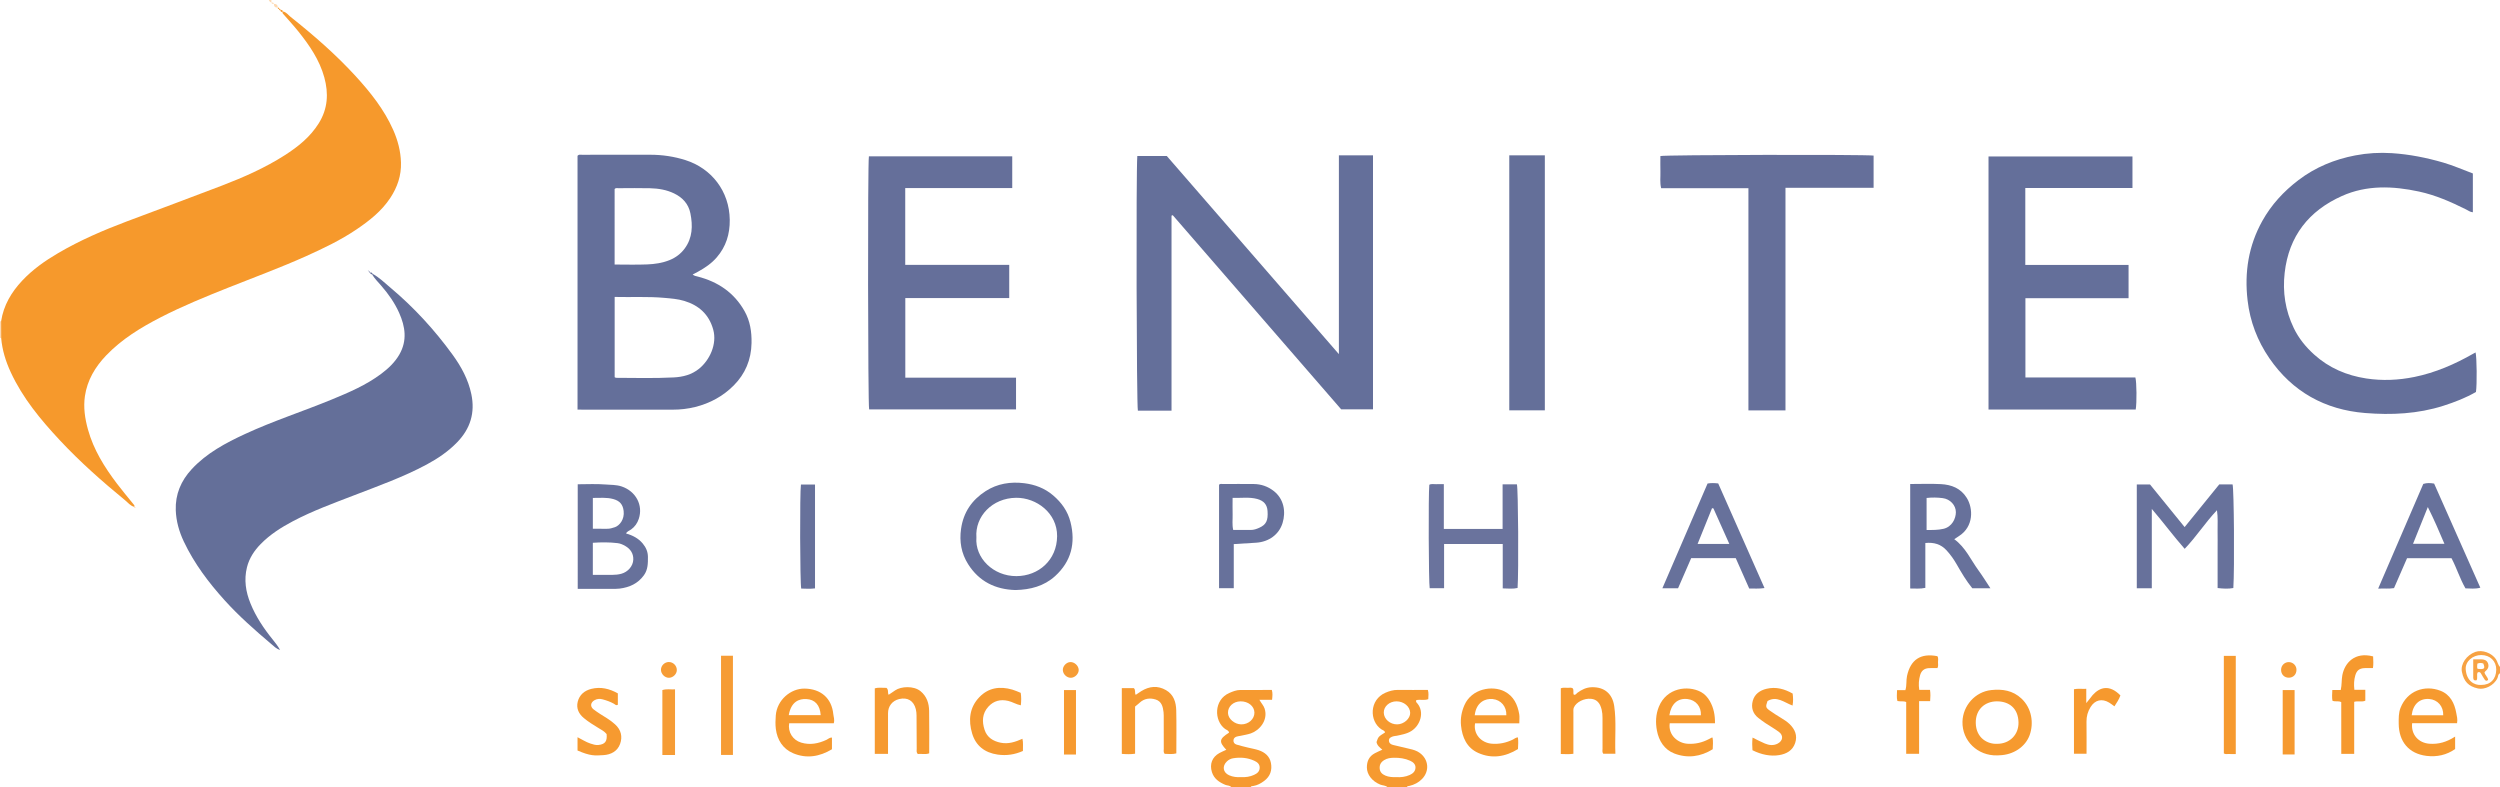 <?xml version="1.0" encoding="iso-8859-1"?>
<!-- Generator: Adobe Illustrator 27.0.0, SVG Export Plug-In . SVG Version: 6.00 Build 0)  -->
<svg version="1.1" id="Layer_1" xmlns="http://www.w3.org/2000/svg" xmlns:xlink="http://www.w3.org/1999/xlink" x="0px" y="0px"
	 viewBox="0 0 1953 615" style="enable-background:new 0 0 1953 615;" xml:space="preserve">
<g>
	<path style="fill:#F69A30;" d="M1084,615c-1.646-1.546-3.933-1.311-5.853-2.107c-6.43-2.667-10.329-7.953-10.341-13.36
		c-0.011-5.012,1.798-8.71,6.177-11.082c1.87-1.013,3.844-1.831,5.889-2.793c-2.028-1.763-4.074-3.28-4.532-5.971
		c1.4-4.167,1.4-4.167,6.644-7.485c-0.292-1.552-1.845-1.774-2.844-2.446c-9.574-6.438-9.444-23.115,3.137-28.579
		c3.031-1.316,6.217-2.258,9.644-2.22c7.798,0.087,15.597,0.027,23.531,0.027c0.777,2.477,0.365,4.765,0.314,7.186
		c-3.076,1.21-6.311,0.048-9.318,0.768c-0.719,1.237,0.281,1.955,0.822,2.601c5.62,6.721,2.427,17.069-4.798,21.58
		c-3.51,2.192-7.423,2.788-11.301,3.646c-0.972,0.215-2.03,0.151-2.946,0.492c-1.548,0.575-3.27,1.199-3.191,3.316
		c0.074,1.966,1.471,2.939,3.166,3.367c4.339,1.097,8.696,2.131,13.067,3.093c2.782,0.613,5.442,1.399,7.802,3.1
		c7.012,5.053,7.863,14.2,1.836,20.391c-2.745,2.819-6.108,4.531-9.906,5.429c-0.765,0.181-1.706-0.021-1.997,1.046
		C1094,615,1089,615,1084,615z M1090.897,607.102c3.392,0.194,6.991-0.151,10.421-1.706c2.448-1.11,4.303-2.833,4.456-5.53
		c0.16-2.823-1.813-4.518-4.23-5.6c-4.016-1.797-8.244-2.384-12.634-2.306c-2.715,0.048-5.215,0.353-7.608,1.846
		c-2.545,1.588-3.72,3.624-3.487,6.611c0.226,2.902,2.055,4.434,4.45,5.472C1084.914,607.039,1087.748,607.177,1090.897,607.102z
		 M1090.963,547.891c-5.565-0.006-10.081,4.021-9.955,8.879c0.13,5.028,4.94,9.188,10.528,9.107
		c5.232-0.076,10.192-4.514,10.09-9.027C1101.514,551.954,1096.685,547.897,1090.963,547.891z"/>
	<path style="fill:#F69A30;" d="M962,615c-1.243-1.562-3.249-1.219-4.853-1.904c-4.753-2.031-8.764-4.712-10.403-9.953
		c-1.94-6.203,0.202-11.769,5.822-14.85c1.734-0.951,3.58-1.696,5.418-2.555c-5.95-6.344-5.605-8.434,2.127-13.384
		c-0.216-1.798-1.973-2.087-3.076-2.897c-8.802-6.47-8.83-22.806,3.293-28.105c2.747-1.201,5.544-2.324,8.596-2.34
		c8.144-0.043,16.288-0.014,24.633-0.014c0.739,2.459,0.496,4.85,0.174,7.706c-3.245,0-6.327,0-9.873,0
		c1.483,2.713,3.314,4.477,4.081,6.901c2.923,9.231-4.259,17.095-10.761,19.324c-2.647,0.907-5.469,1.308-8.215,1.92
		c-0.969,0.216-1.992,0.259-2.916,0.589c-1.294,0.461-2.329,1.264-2.465,2.819c-0.157,1.803,0.888,2.94,2.36,3.403
		c3.001,0.944,6.084,1.634,9.141,2.395c2.733,0.68,5.544,1.117,8.203,2.011c4.849,1.629,8.565,4.732,9.564,9.926
		c1.08,5.619-0.497,10.52-5.314,14.095c-2.572,1.909-5.289,3.431-8.496,3.928c-0.786,0.122-1.701-0.05-2.04,0.986
		C972,615,967,615,962,615z M969.408,607.091c3.585,0.193,6.987-0.242,10.247-1.756c2.409-1.119,4.282-2.52,4.4-5.442
		c0.122-3.017-1.885-4.525-4.198-5.594c-5.28-2.441-10.882-2.865-16.555-1.942c-1.762,0.287-3.424,1.105-4.823,2.428
		c-3.877,3.666-3.155,8.69,1.719,10.856C963.133,606.945,966.27,607.286,969.408,607.091z M969.116,547.889
		c-5.654,0.06-9.952,4.033-9.82,9.077c0.12,4.56,5.078,8.83,10.347,8.911c5.687,0.087,10.434-4.182,10.311-9.271
		C979.833,551.628,975.105,547.825,969.116,547.889z"/>
	<path style="fill:#F7A243;" d="M1953,526c-1.674,0.668-1.38,2.465-1.963,3.698c-2.865,6.054-10.177,9.254-15.177,8.161
		c-7.51-1.641-11.061-5.433-12.612-12.959c-1.281-6.214,3.714-13.217,10.507-15.632c5.401-1.92,12.888,0.832,16.138,5.803
		c1.235,1.888,1.452,4.281,3.106,5.929C1953,522.667,1953,524.333,1953,526z M1938.343,535.07
		c7.124,0.039,11.636-4.536,11.726-11.886c0.082-6.662-4.757-11.428-11.644-11.469c-6.775-0.041-12.58,5.011-12.216,11.044
		C1926.748,531.686,1932.649,535.508,1938.343,535.07z"/>
	<path style="fill:#FDD9B2;" d="M0,251c0.294-0.007,0.588-0.026,0.88-0.056c0.013,4.365,0.027,8.731,0.04,13.096l-0.458-0.059L0,264
		C0,259.667,0,255.333,0,251z"/>
	<path style="fill:#FDD9B2;" d="M212.015,2.019C210.994,1.694,210.378,0.966,210,0c0.667,0,1.333,0,2,0
		C212.005,0.673,212.01,1.346,212.015,2.019z"/>
	<path style="fill:#F6992C;" d="M0.92,264.04c-0.013-4.365-0.027-8.731-0.04-13.096c1.898-12.458,8.042-22.739,16.51-31.753
		c8.152-8.677,17.794-15.46,28.018-21.454c17.088-10.018,35.204-17.82,53.695-24.795c24.811-9.359,49.707-18.495,74.454-28.018
		c16.892-6.5,33.451-13.789,48.775-23.582c10.452-6.679,19.984-14.296,26.68-25.02c7.078-11.336,7.789-23.342,4.323-35.913
		c-3.75-13.6-11.538-24.928-20.182-35.742c-3.631-4.542-7.611-8.805-11.421-13.205c-0.614-0.709-1.591-1.343-0.759-2.505
		c2.678,0.423,4.116,2.694,6.012,4.203c17.994,14.317,35.348,29.366,50.885,46.365c11.583,12.673,22.238,26.055,29.284,41.926
		c3.604,8.118,5.825,16.527,6.093,25.483c0.306,10.203-2.805,19.277-8.328,27.658c-6.824,10.355-16.357,17.838-26.466,24.665
		c-12.294,8.303-25.621,14.679-39.106,20.753c-20.125,9.064-40.849,16.644-61.334,24.816c-17.724,7.07-35.397,14.279-52.386,23.001
		c-15.582,8-30.476,17.07-42.718,29.866c-8.576,8.964-14.74,19.331-16.566,31.725c-1.296,8.799,0.004,17.546,2.379,26.12
		c4.381,15.82,12.899,29.424,22.685,42.328c4.017,5.298,8.316,10.382,12.485,15.565c0.607,0.755,1.495,1.395,1.099,2.579
		l0.016-0.017c-3.077-0.742-4.954-3.266-7.207-5.116C79.9,376.181,62.54,360.865,46.73,343.914
		c-15.008-16.091-29.029-32.958-38.358-53.176C4.45,282.239,1.7,273.415,0.92,264.04z"/>
	<path style="fill:#646F99;" d="M291.089,213.896c5.272,2.92,9.54,7.154,14.093,10.98c18.308,15.384,34.355,32.907,48.395,52.245
		c6.77,9.323,12.219,19.311,14.629,30.783c3.05,14.517-0.748,26.898-10.962,37.486c-7.005,7.262-15.238,12.838-24.071,17.572
		c-18.037,9.667-37.279,16.523-56.301,23.865c-16.247,6.271-32.635,12.201-48.066,20.357c-9.131,4.826-17.847,10.36-25.135,17.798
		c-5.059,5.163-8.987,11.099-10.75,18.222c-2.405,9.716-0.954,19.086,2.764,28.228c4.235,10.415,10.413,19.621,17.46,28.3
		c2.038,2.51,3.996,5.084,5.648,7.987c-2.975-0.823-5-3.006-7.142-4.821c-12.581-10.66-24.962-21.566-36.042-33.81
		c-12.645-13.974-23.94-28.934-32.043-46.089c-3.654-7.736-5.962-15.913-6.258-24.412c-0.429-12.343,4.056-23.007,12.466-32.072
		c11.681-12.592,26.447-20.432,41.758-27.515c22.148-10.245,45.393-17.71,67.913-27.003c13.358-5.512,26.663-11.204,38.336-19.947
		c5.614-4.205,10.705-8.983,14.244-15.171c6.214-10.866,4.593-21.718-0.216-32.485c-3.483-7.799-8.349-14.721-13.947-21.149
		c-2.493-2.862-5.197-5.558-7.165-8.846C290.818,214.223,290.948,214.055,291.089,213.896z"/>
	<path style="fill:#646F9A;" d="M915.196,320.795c-9.363,0-17.837,0-26.285,0c-1.032-3.716-1.471-186.898-0.438-198.911
		c3.662,0,7.42,0,11.178,0c3.826,0,7.652,0,11.867,0c44.482,51.213,89.057,102.534,134.424,154.767c0-52.479,0-103.788,0-155.322
		c9.092,0,17.691,0,26.647,0c0,66.057,0,132.092,0,198.457c-8.039,0-16.125,0-24.844,0c-43.623-50.281-87.616-100.99-131.61-151.699
		c-0.313,0.124-0.626,0.249-0.939,0.373C915.196,219.097,915.196,269.733,915.196,320.795z"/>
	<path style="fill:#646F9A;" d="M451.168,320.003c0-66.637,0-132.549,0-198.325c1.067-1.193,2.31-0.77,3.408-0.772
		c17.82-0.029,35.639-0.021,53.459-0.018c9.358,0.002,18.512,1.355,27.435,4.188c20.277,6.439,34.354,24.176,34.611,46.661
		c0.127,11.136-2.892,20.925-10.192,29.361c-4.086,4.722-9.154,8.152-14.572,11.125c-1.303,0.715-2.631,1.387-4.201,2.212
		c1.235,1.12,2.595,1.265,3.947,1.613c15.825,4.066,28.429,12.53,36.582,27.005c4.371,7.76,5.628,16.168,5.46,24.954
		c-0.247,12.923-4.879,24.028-13.92,33.111c-8.365,8.404-18.549,13.932-30.056,16.803c-5.796,1.446-11.728,2.124-17.747,2.108
		c-22.982-0.063-45.965-0.025-68.947-0.025C454.802,320.003,453.168,320.003,451.168,320.003z M480.171,231.971
		c0,21.373,0,42.106,0,62.723c0.566,0.237,0.855,0.462,1.146,0.464c14.981,0.085,29.972,0.449,44.939-0.307
		c7.176-0.362,14.046-2.077,19.888-6.816c8.199-6.651,14.188-19.171,11.009-30.583c-3.297-11.836-11.175-18.908-22.578-22.371
		c-5.081-1.543-10.387-1.923-15.692-2.397C506.105,231.544,493.335,232.289,480.171,231.971z M480.139,206.651
		c8.67,0,17.111,0.272,25.525-0.093c5.921-0.257,11.825-1.096,17.457-3.39c4.774-1.944,8.669-4.875,11.7-8.947
		c6.245-8.389,6.451-17.889,4.51-27.577c-1.467-7.318-6.06-12.332-12.753-15.556c-5.953-2.867-12.31-3.877-18.786-4.039
		c-8.146-0.203-16.301-0.064-24.452-0.032c-1.111,0.004-2.356-0.389-3.201,0.612C480.139,167.275,480.139,186.845,480.139,206.651z"
		/>
	<path style="fill:#646F9A;" d="M1934.219,306.215c-7.927,4.574-16.549,7.924-25.391,10.755
		c-19.979,6.396-40.616,7.344-61.204,5.677c-31.356-2.539-56.803-16.594-74.779-42.77c-9.317-13.567-15.095-28.626-17.025-45.191
		c-2.558-21.957,0.714-42.711,11.495-62.075c7.054-12.67,16.689-23.118,28.24-31.907c13.232-10.068,28.205-16.206,44.328-19.295
		c9.399-1.801,18.977-2.398,28.725-1.757c13.693,0.9,26.922,3.531,40.017,7.334c7.818,2.271,15.245,5.565,23.174,8.519
		c0,9.984,0,20.057,0,30.324c-2.143-0.149-3.728-1.431-5.445-2.285c-11.761-5.849-23.74-11.128-36.654-13.906
		c-20.362-4.38-40.766-5.196-60.143,3.467c-25.838,11.551-41.5,31.273-44.768,60.015c-1.713,15.071,0.507,29.42,7.078,43.1
		c3.873,8.064,9.381,14.829,16.002,20.8c11.601,10.462,25.379,16.294,40.589,18.632c12.555,1.93,25.184,1.382,37.661-1.167
		c16.42-3.354,31.578-9.942,46.06-18.219c0.563-0.322,1.141-0.615,1.738-0.936C1934.893,278.894,1935.109,300.351,1934.219,306.215z
		"/>
	<path style="fill:#656F9A;" d="M707.226,295.012c28.961,0,57.577,0,86.499,0c0,8.336,0,16.403,0,24.789
		c-38.252,0-76.494,0-114.758,0c-0.952-3.337-1.186-191.917-0.184-197.691c37.208,0,74.456,0,111.977,0c0,8.222,0,16.292,0,24.814
		c-27.834,0-55.574,0-83.594,0c0,20.169,0,39.892,0,60.013c27.038,0,53.965,0,81.245,0c0,8.771,0,17.153,0,25.934
		c-26.995,0-53.918,0-81.184,0C707.226,253.643,707.226,274.024,707.226,295.012z"/>
	<path style="fill:#646F9A;" d="M1582.165,146.877c0,20.39,0,40.001,0,60.085c26.878,0,53.601,0,80.668,0c0,8.832,0,17.197,0,25.995
		c-26.846,0-53.587,0-80.577,0c0,20.816,0,41.203,0,61.895c28.786,0,57.386,0,85.904,0c1.027,3.827,1.166,19.693,0.262,25.065
		c-38.212,0-76.458,0-114.995,0c0-65.905,0-131.625,0-197.689c37.408,0,74.778,0,112.449,0c0,8.101,0,16.16,0,24.649
		C1638.075,146.877,1610.333,146.877,1582.165,146.877z"/>
	<path style="fill:#656F9A;" d="M1365.868,320.624c0-57.959,0-115.556,0-173.625c-22.88,0-45.444,0-68.182,0
		c-1.107-4.483-0.444-8.619-0.564-12.698c-0.122-4.15-0.027-8.306-0.027-12.398c3.7-0.988,158.996-1.301,166.563-0.359
		c0,8.198,0,16.433,0,25.172c-22.865,0-45.597,0-68.839,0c0,58.21,0,115.921,0,173.908
		C1385.065,320.624,1375.82,320.624,1365.868,320.624z"/>
	<path style="fill:#646F99;" d="M1179.044,121.37c9.299,0,18.38,0,27.783,0c0,66.345,0,132.59,0,199.182c-9.133,0-18.342,0-27.783,0
		C1179.044,254.124,1179.044,187.881,1179.044,121.37z"/>
	<path style="fill:#67719B;" d="M1680.991,459.544c-4.299,0-7.877,0-11.729,0c0-27.064,0-53.937,0-81.064c3.433,0,6.702,0,10.34,0
		c8.806,10.844,17.777,21.889,27.027,33.28c9.235-11.384,18.109-22.324,27.061-33.36c3.476,0,6.94,0,10.4,0
		c1.113,3.715,1.581,65.74,0.592,80.963c-3.826,0.726-7.694,0.549-12.283,0.014c0-5.066,0-10.009,0-14.951c0-4.995,0-9.99,0-14.985
		s0.066-9.991-0.019-14.985c-0.083-4.879,0.389-9.798-0.475-15.892c-9.389,9.949-16.074,20.643-25.229,30.184
		c-8.947-10.168-16.664-20.654-25.686-31.196C1680.991,418.582,1680.991,438.768,1680.991,459.544z"/>
	<path style="fill:#67719B;" d="M793.267,460.934c-15.591-0.426-28.396-6.624-36.983-20.23c-5.31-8.414-6.932-17.62-5.497-27.629
		c1.857-12.944,8.522-22.542,19.195-29.418c9.128-5.881,19.456-7.496,30.102-6.181c8.328,1.029,15.999,3.877,22.586,9.48
		c6.666,5.67,11.477,12.433,13.607,20.906c4.102,16.315,0.634,30.657-12.003,42.159
		C815.626,457.891,804.986,460.675,793.267,460.934z M762.768,419.815c-1.261,16.084,13.161,30.31,31.231,30.253
		c17.31-0.054,31.684-12.514,31.816-31.229c0.127-18.057-16.146-30.093-31.967-29.966
		C775.098,389.024,761.558,403.519,762.768,419.815z"/>
	<path style="fill:#67719B;" d="M451.317,378.312c7.301,0,14.457-0.427,21.529,0.16c4.243,0.352,8.594,0.133,12.809,1.557
		c11.05,3.734,16.914,14.577,13.359,25.289c-1.125,3.389-3.049,6.183-6.014,8.314c-1.315,0.945-3.066,1.394-3.937,3.093
		c5.058,1.477,9.601,3.731,13.027,7.858c2.524,3.041,4.038,6.378,4.067,10.433c0.036,5.033,0.022,9.955-3.104,14.321
		c-4.684,6.541-11.299,9.499-18.993,10.48c-1.972,0.252-3.991,0.18-5.989,0.184c-8.81,0.017-17.62,0.007-26.754,0.007
		C451.317,432.737,451.317,405.709,451.317,378.312z M463.12,449.098c2.89,0,5.212,0.064,7.53-0.013
		c4.956-0.166,9.947,0.5,14.85-0.893c4.924-1.399,9.045-5.813,9.227-11.066c0.16-4.606-2.129-8.2-6.213-10.577
		c-1.896-1.103-3.933-1.992-6.021-2.246c-6.383-0.776-12.799-0.738-19.372-0.28C463.12,432.448,463.12,440.513,463.12,449.098z
		 M463.132,413.059c4.029,0,7.512-0.062,10.991,0.022c2.215,0.054,4.271-0.55,6.295-1.257c3.587-1.254,7.562-6.092,6.77-12.639
		c-0.611-5.049-2.941-7.921-8.138-9.338c-5.206-1.42-10.445-0.84-15.919-0.869C463.132,397.123,463.132,404.845,463.132,413.059z"/>
	<path style="fill:#6A739D;" d="M1173.832,378.37c4.279,0,7.738,0,11.182,0c1.016,3.727,1.433,68.408,0.516,80.96
		c-3.654,0.85-7.364,0.41-11.592,0.323c0-11.74,0-23.138,0-34.694c-15.447,0-30.376,0-45.817,0c0,11.49,0,22.893,0,34.555
		c-4.088,0-7.671,0-11.246,0c-0.814-3.66-1.08-73.455-0.303-80.815c1.644-0.944,3.507-0.363,5.277-0.462
		c1.806-0.101,3.621-0.022,6.077-0.022c0,11.774,0,23.313,0,35.005c15.584,0,30.522,0,45.907,0
		C1173.832,401.705,1173.832,390.276,1173.832,378.37z"/>
	<path style="fill:#67719B;" d="M1492.248,378.103c8.334,0,16.172-0.33,23.97,0.09c8.249,0.445,15.524,3.185,20.225,10.772
		c5.078,8.195,5.535,22.446-6.172,29.865c-1.099,0.697-2.172,1.435-3.605,2.384c8.863,6.446,12.923,16.165,18.944,24.393
		c3.208,4.384,6.046,9.039,9.289,13.931c-4.853,0-9.286,0-14.137,0c-4.616-5.591-8.458-12.156-12.253-18.754
		c-2.244-3.901-4.818-7.543-7.879-10.874c-4.414-4.805-9.836-6.378-16.556-5.724c0,11.723,0,23.311,0,35.053
		c-4.115,0.933-7.844,0.429-11.827,0.492C1492.248,432.427,1492.248,405.523,1492.248,378.103z M1505.052,414.018
		c4.722,0.032,8.967,0.076,13.229-0.919c6.63-1.549,9.634-7.989,9.649-12.954c0.017-5.457-4.457-10.263-10.277-11.013
		c-4.073-0.524-8.221-0.619-12.6-0.124C1505.052,397.32,1505.052,405.388,1505.052,414.018z"/>
	<path style="fill:#67719B;" d="M1342.265,377.66c12.076,27.292,24.044,54.341,36.163,81.729c-4.351,0.668-7.968,0.288-11.941,0.371
		c-3.497-7.89-6.972-15.729-10.522-23.739c-11.512,0-22.939,0-34.818,0c-3.368,7.73-6.794,15.594-10.257,23.542
		c-3.948,0-7.715,0-12.249,0c11.911-27.61,23.625-54.764,35.31-81.849C1336.81,377.251,1339.256,377.322,1342.265,377.66z
		 M1338.526,397.164c-0.362-0.056-0.724-0.112-1.086-0.167c-3.72,9.215-7.44,18.429-11.278,27.934c8.447,0,16.381,0,24.796,0
		C1346.72,415.466,1342.623,406.315,1338.526,397.164z"/>
	<path style="fill:#67719B;" d="M1893.069,378.04c2.983-0.929,5.431-0.744,8.468-0.271c11.915,26.859,23.911,53.899,36.089,81.351
		c-4.233,1.13-7.801,0.557-11.6,0.507c-4.324-7.456-6.809-15.769-10.918-23.57c-11.445,0-22.874,0-34.713,0
		c-3.343,7.671-6.766,15.529-10.188,23.381c-4.081,0.669-7.856,0.15-12.398,0.407
		C1869.786,432.058,1881.493,404.898,1893.069,378.04z M1896.615,396.104c-4.073,10.112-7.778,19.312-11.569,28.726
		c8.425,0,16.189,0,24.54,0C1905.486,415.161,1901.543,405.953,1896.615,396.104z"/>
	<path style="fill:#67719B;" d="M963.82,425.049c0,11.704,0,22.969,0,34.474c-3.974,0-7.564,0-11.494,0c0-26.964,0-53.865,0-80.856
		c0.856-0.959,2.098-0.545,3.206-0.55c7.998-0.035,15.997-0.085,23.995,0.005c5.64,0.063,10.766,1.839,15.275,5.261
		c8.321,6.316,9.802,16.503,7.138,25.183c-2.749,8.954-10.61,14.718-20.589,15.396C975.744,424.342,970.133,424.66,963.82,425.049z
		 M962.902,388.916c0,4.759-0.089,8.747,0.025,12.729c0.117,4.078-0.513,8.206,0.453,12.352c4.721,0,9.196-0.023,13.671,0.009
		c2.387,0.017,4.566-0.752,6.681-1.702c5.435-2.441,6.987-5.634,6.482-13.101c-0.333-4.925-2.848-7.99-8.088-9.412
		C975.949,388.116,969.662,389.176,962.902,388.916z"/>
	<path style="fill:#F69A2F;" d="M1560.168,590.104c-15.222,0.435-27.449-11.373-27.087-26.312
		c0.304-12.515,9.901-23.347,22.427-24.711c8.727-0.951,16.902,0.267,23.672,6.639c8.064,7.59,9.74,19.163,6.383,28.536
		c-3.293,9.198-12.767,15.416-23.401,15.757C1561.498,590.034,1560.833,590.073,1560.168,590.104z M1560.334,581.065
		c9.638-0.061,16.693-7.079,16.519-16.714c-0.203-11.255-7.604-16.548-17.047-16.462c-9.071,0.082-16.511,6.202-16.338,16.869
		C1543.659,576.47,1552.562,581.495,1560.334,581.065z"/>
	<path style="fill:#F69A2F;" d="M1186.879,565.087c-11.771,0-23.201,0-34.553,0c-1.448,8.196,4.599,15.25,13.208,15.908
		c5.774,0.441,11.218-0.739,16.395-3.283c1.166-0.573,2.12-1.614,3.866-1.671c0.405,2.927,0.229,5.837,0.043,9.135
		c-9.878,6.07-20.423,7.803-31.161,2.958c-8.818-3.978-12.406-12.104-13.332-21.334c-0.553-5.51,0.421-10.867,2.695-16.02
		c5.638-12.779,21.777-15.614,31.402-10.586c7.136,3.728,10.085,10.273,11.383,17.74
		C1187.185,560.015,1186.879,562.212,1186.879,565.087z M1152.051,558.767c8.503,0,16.607,0,24.697,0
		c0.297-6.794-4.188-12.028-10.703-12.681C1160.44,545.524,1153.245,548.424,1152.051,558.767z"/>
	<path style="fill:#F69A2F;" d="M651.35,565.028c-11.733,0-23.326,0-34.839,0c-1.166,6.891,2.817,13.132,9.392,15.101
		c6.894,2.064,13.442,0.765,19.801-2.207c1.314-0.614,2.37-1.845,4.213-1.752c0,2.969,0,5.915,0,9.147
		c-9.619,5.811-19.911,7.534-30.331,3.109c-7.982-3.389-12.407-10.336-13.51-18.994c-0.438-3.437-0.305-6.992-0.045-10.465
		c0.907-12.119,11.646-21.201,22.538-21.041c12.626,0.184,21.137,7.427,22.396,19.932
		C651.179,559.979,652.145,562.05,651.35,565.028z M616.185,558.636c8.49,0,16.703,0,24.928,0
		c-0.51-7.792-4.419-12.217-11.208-12.533C624.38,545.845,618.083,547.878,616.185,558.636z"/>
	<path style="fill:#F69A2F;" d="M1337.853,576.206c0.53,2.947,0.267,5.905,0.129,9.104c-9.494,5.885-19.677,7.282-29.975,3.33
		c-7.825-3.002-12.112-9.903-13.62-17.927c-1.165-6.197-0.953-12.563,1.541-18.664c6.049-14.803,22.588-16.809,32.575-11.608
		c3.189,1.661,5.533,4.274,7.279,7.37c2.911,5.163,4.058,10.752,3.963,17.229c-11.972,0-23.712,0-35.359,0
		c-1.293,9.293,6.426,15.471,13.844,15.977c5.973,0.408,11.543-0.868,16.802-3.659c0.725-0.384,1.444-0.779,2.179-1.143
		C1337.343,576.149,1337.538,576.206,1337.853,576.206z M1304.104,558.773c8.235,0,16.434,0,24.62,0
		c0.416-6.749-3.955-11.944-10.463-12.679C1310.682,545.238,1305.515,549.794,1304.104,558.773z"/>
	<path style="fill:#F69A2F;" d="M1917.944,575.408c0,3.681,0,6.478,0,9.753c-6.62,4.657-14.306,6.339-22.376,5.328
		c-13.774-1.727-21.602-11.087-21.695-25.164c-0.027-4.156-0.15-8.317,1.411-12.306c5.251-13.418,18.856-18.159,31.137-13.433
		c7.722,2.972,11.043,9.756,12.423,17.437c0.425,2.364,1.169,4.834,0.614,7.929c-11.717,0-23.444,0-35.093,0
		c-0.981,8.806,4.882,15.42,13.529,16.058C1904.93,581.53,1911.347,579.733,1917.944,575.408z M1908.638,558.755
		c0.288-6.915-4.339-12.204-10.971-12.704c-7.485-0.564-12.672,4.176-13.661,12.704
		C1892.237,558.755,1900.44,558.755,1908.638,558.755z"/>
	<path style="fill:#F69A30;" d="M693.721,588.932c-3.836,0-6.951,0-10.336,0c0-17.108,0-34.02,0-51.171
		c3.13-0.975,6.359-0.292,9.127-0.414c1.908,1.741,0.673,3.669,1.69,5.435c1.717-1.165,3.419-2.301,5.101-3.467
		c4.569-3.165,14.482-3.708,19.763,0.602c4.95,4.041,6.661,9.464,6.769,15.428c0.2,10.972,0.057,21.95,0.057,33.152
		c-3.017,1.117-6.117,0.182-8.913,0.527c-1.316-1.443-0.834-2.838-0.846-4.107c-0.081-8.652-0.102-17.305-0.13-25.958
		c-0.005-1.668-0.159-3.289-0.563-4.931c-1.616-6.556-6.432-9.531-13.034-7.925c-5.325,1.295-8.679,5.551-8.683,11.045
		c-0.006,8.82-0.002,17.641-0.002,26.461C693.721,585.245,693.721,586.878,693.721,588.932z"/>
	<path style="fill:#F69A30;" d="M876.358,537.569c3.523,0,6.612,0,9.422,0c1.612,1.64,0.387,3.557,1.449,5.252
		c1.458-0.982,2.876-2.01,4.362-2.926c6.297-3.881,12.821-4.502,19.329-0.736c5.968,3.454,7.8,9.405,7.957,15.733
		c0.275,11.135,0.077,22.283,0.077,33.666c-3.145,0.808-6.213,0.406-9.128,0.327c-1.142-1.379-0.684-2.765-0.691-4.037
		c-0.047-7.826-0.017-15.652-0.029-23.478c-0.003-1.664,0.051-3.342-0.133-4.99c-0.478-4.275-1.516-8.487-6.175-9.935
		c-4.48-1.392-8.882-0.86-12.554,2.563c-1.096,1.022-2.296,1.933-3.512,2.949c0,12.42,0,24.517,0,36.847
		c-3.665,0.518-6.892,0.403-10.372,0.129C876.358,571.758,876.358,554.843,876.358,537.569z"/>
	<path style="fill:#F6992E;" d="M1261.948,588.813c-3.662,0-6.605,0-9.487,0c-0.991-1.353-0.556-2.727-0.564-3.994
		c-0.05-7.989-0.035-15.978-0.018-23.967c0.005-2.164-0.145-4.278-0.649-6.413c-1.254-5.312-3.857-8.097-8.316-8.536
		c-5.457-0.537-11.611,2.606-13.406,6.803c-0.552,1.291-0.367,2.621-0.37,3.937c-0.02,8.988-0.01,17.975-0.01,26.963
		c0,1.635,0,3.27,0,5.252c-3.369,0.461-6.448,0.266-9.83,0.166c0-17.203,0-34.235,0-51.335c1.897-0.748,3.739-0.333,5.526-0.367
		c1.288-0.025,2.665-0.389,3.87,0.456c0.928,1.525,0.009,3.309,0.718,4.873c1.449,0.533,1.983-0.815,2.84-1.447
		c3.402-2.508,7.022-4.266,11.401-4.353c9.705-0.193,15.97,5.086,17.375,14.759C1262.804,563.848,1261.411,576.126,1261.948,588.813
		z"/>
	<path style="fill:#F69A30;" d="M451.16,586.302c0-3.471,0-6.753,0-10.392c3.519,1.716,6.537,3.798,9.995,4.916
		c2.048,0.662,4.088,1.394,6.319,1.155c5.216-0.561,6.994-2.844,6.405-8.541c-1.711-2.112-4.211-3.444-6.621-4.886
		c-3.849-2.304-7.629-4.694-11.106-7.555c-4.081-3.358-6.095-7.649-4.846-12.768c1.328-5.443,5.323-8.77,10.668-10.09
		c7.269-1.796,14.08-0.193,20.684,3.535c0,2.961,0,5.905,0,8.867c-1.322,0.935-2.215-0.297-3.066-0.782
		c-2.774-1.581-5.749-2.583-8.785-3.42c-2.132-0.588-4.278-0.501-6.293,0.607c-3.205,1.763-3.72,4.994-0.803,7.231
		c3.283,2.517,6.851,4.675,10.374,6.861c2.272,1.409,4.366,3.001,6.356,4.781c4.779,4.274,6.02,9.698,3.946,15.398
		c-2.067,5.68-7.119,8.313-12.92,8.686C464.569,590.346,461.238,590.657,451.16,586.302z"/>
	<path style="fill:#F69A30;" d="M1400.422,541.811c0.392,3.123,0.534,6.028-0.078,9.369c-6.5-2.347-12.306-7.825-19.559-3.538
		c-1.537,4.4-1.498,5.093,1.599,7.347c2.946,2.144,6.079,4.039,9.181,5.96c2.262,1.401,4.509,2.803,6.433,4.664
		c4.272,4.133,6.329,9.04,4.367,14.868c-1.959,5.821-6.746,8.458-12.44,9.409c-6.741,1.126-13.917-0.311-20.891-3.809
		c-0.256-3.157-0.301-6.421,0.063-9.889c3.326,1.625,6.38,3.301,9.578,4.63c3.288,1.366,6.7,1.85,10.093,0.065
		c4.094-2.153,4.643-6.357,0.905-9.13c-3.323-2.465-6.965-4.496-10.416-6.794c-1.931-1.286-3.795-2.68-5.628-4.105
		c-4.457-3.464-5.766-8.222-4.363-13.38c1.425-5.239,5.565-8.15,10.709-9.387C1387.289,536.333,1393.997,538.167,1400.422,541.811z"
		/>
	<path style="fill:#F6992E;" d="M1499.311,538.916c2.955,0,5.56,0,8.406,0c0.468,3.028,0.348,5.757,0.104,8.793
		c-2.853,0-5.465,0-8.626,0c0,13.811,0,27.339,0,41.139c-3.59,0-6.64,0-10.078,0c0-13.504,0-26.905,0-40.422
		c-2.315-0.983-4.534-0.212-6.868-0.81c-0.728-2.689-0.3-5.423-0.275-8.497c2.308,0,4.386,0,6.525,0
		c1.167-3.811,0.494-7.484,1.268-11.064c2.742-12.679,10.598-18.005,23.69-15.451c1.039,1.432,0.476,3.147,0.512,4.745
		c0.033,1.45,0.357,2.968-0.442,4.572c-2.245,0-4.533-0.125-6.803,0.029c-3.629,0.246-5.78,2.096-6.737,5.532
		C1498.999,531.027,1498.668,534.618,1499.311,538.916z"/>
	<path style="fill:#F6992E;" d="M1853.878,512.78c0.109,3.183,0.354,6.123-0.131,9.125c-2.406,0-4.539-0.096-6.661,0.021
		c-4.023,0.221-6.032,1.927-7.132,5.693c-1.037,3.549-1.177,7.123-0.722,11.229c2.879,0,5.621,0,8.551,0c0,3.085,0,5.699,0,8.521
		c-2.551,1.248-5.46-0.017-8.681,0.883c0,13.368,0,26.899,0,40.648c-3.473,0-6.415,0-10.092,0
		c-0.034-13.405,0.004-26.935-0.022-40.373c-2.258-1.302-4.55-0.057-6.884-1.134c-0.439-2.577-0.252-5.295-0.087-8.367
		c2.363,0,4.438,0,6.564,0c0.938-4.024,0.547-7.842,1.261-11.594C1831.658,517.889,1839.505,509.001,1853.878,512.78z"/>
	<path style="fill:#67719B;" d="M625.7,378.516c3.543,0,7.124,0,10.993,0c0,27.035,0,53.899,0,81.126
		c-3.598,0.502-7.197,0.225-10.763,0.149C624.947,456.195,624.736,384.375,625.7,378.516z"/>
	<path style="fill:#F69A30;" d="M798.732,577.13c0.753,3.167,0.276,6.137,0.374,9.531c-6.326,2.817-12.853,3.818-19.756,2.82
		c-10.024-1.45-17.069-6.882-19.917-16.485c-3.029-10.21-2.182-20.264,5.661-28.411c7.169-7.447,16.086-8.644,25.714-5.874
		c2.218,0.638,4.326,1.657,6.577,2.537c0.547,3.219,0.418,6.321,0.095,9.746c-3.599-0.689-6.53-2.665-9.882-3.452
		c-6.07-1.425-11.255-0.089-15.438,4.448c-4.939,5.358-5.121,11.801-2.979,18.237c1.95,5.857,6.615,8.808,12.611,9.994
		C787.816,581.413,793.223,579.582,798.732,577.13z"/>
	<path style="fill:#F69C35;" d="M563.272,512.281c3.165,0,6.09,0,9.3,0c0,25.862,0,51.529,0,77.45c-3.074,0-6.001,0-9.3,0
		C563.272,564.11,563.272,538.44,563.272,512.281z"/>
	<path style="fill:#F69A2F;" d="M1746.59,589.061c-2.231,0-4.207,0.035-6.182-0.015c-0.964-0.025-1.984,0.262-3.146-0.501
		c0-25.22,0-50.593,0-76.206c3.097,0,6.028,0,9.328,0C1746.59,537.679,1746.59,563.044,1746.59,589.061z"/>
	<path style="fill:#F6992E;" d="M1656.474,543.268c-1.132,3.245-2.964,5.788-4.685,8.513c-1.46-1.042-2.714-2.065-4.086-2.893
		c-5.633-3.397-11.116-2.146-14.569,3.47c-2.113,3.436-3.224,7.198-3.165,11.34c0.118,8.284,0.035,16.571,0.035,25.141
		c-3.391,0-6.451,0-9.824,0c0-16.741,0-33.44,0-50.409c3.103-0.652,6.182-0.145,9.612-0.322c0,3.615,0,6.882,0,11.161
		c1.468-1.836,2.321-2.897,3.167-3.964c0.618-0.779,1.182-1.608,1.847-2.344C1640.475,536.691,1648.003,534.596,1656.474,543.268z"
		/>
	<path style="fill:#F69C35;" d="M517.438,539.097c3.32-1.114,6.4-0.364,9.896-0.575c0,17.358,0,34.226,0,51.294
		c-3.146,0-6.406,0-9.896,0C517.438,572.91,517.438,556.039,517.438,539.097z"/>
	<path style="fill:#F69A30;" d="M831.189,589.431c0-16.967,0-33.542,0-50.333c3.167,0,6.099,0,9.368,0c0,16.727,0,33.411,0,50.333
		C837.479,589.431,834.556,589.431,831.189,589.431z"/>
	<path style="fill:#F69A30;" d="M1792.542,589.406c-3.13,0-6.053,0-9.299,0c0-16.801,0-33.459,0-50.323c3.123,0,6.053,0,9.299,0
		C1792.542,555.853,1792.542,572.52,1792.542,589.406z"/>
	<path style="fill:#F69C35;" d="M522.475,517.164c3.431-0.014,6.313,2.9,6.26,6.331c-0.047,3.087-2.948,5.932-6.111,5.994
		c-3.291,0.065-6.335-3.024-6.278-6.37C516.399,519.926,519.229,517.177,522.475,517.164z"/>
	<path style="fill:#F69C35;" d="M842.683,523.222c0.141,3.028-2.819,6.132-5.968,6.259c-3.168,0.128-6.123-2.539-6.414-5.79
		c-0.272-3.035,2.493-6.218,5.625-6.475C839.172,516.948,842.53,519.934,842.683,523.222z"/>
	<path style="fill:#F69C35;" d="M1794.013,523.382c-0.075,3.51-2.523,5.996-5.942,6.034c-3.629,0.04-6.199-2.653-6.083-6.376
		c0.104-3.313,2.874-5.921,6.175-5.813C1791.472,517.334,1794.084,520.083,1794.013,523.382z"/>
	<path style="fill:#FDD9B2;" d="M216.966,5.966c-1.994,0.03-3.081-0.848-2.948-2.946C215.961,3.041,217.046,3.921,216.966,5.966z"/>
	<path style="fill:#F6992C;" d="M221.05,9.023c-1.252,0.755-1.831,0.164-2.1-1.049C220.12,7.382,220.718,7.936,221.05,9.023z"/>
	<path style="fill:#FDD9B2;" d="M213.978,2.984c-0.914,0.164-1.692,0.054-1.998-0.999C212.83,1.95,213.733,1.808,213.978,2.984z"/>
	<path style="fill:#646F99;" d="M290.697,214.397c-0.77-0.222-1.493-0.499-1.675-1.416l-0.065,0.057
		c1.023-0.491,1.663-0.032,2.13,0.858C290.948,214.055,290.818,214.223,290.697,214.397z"/>
	<path style="fill:#F6992C;" d="M219.036,8.046c-0.751,0.027-1.108-0.338-1.084-1.085C218.867,6.77,219.33,7.03,219.036,8.046z"/>
	<path style="fill:#646F99;" d="M288.03,211.961c-0.228-0.129-0.456-0.258-0.685-0.387c0.155-0.091,0.309-0.181,0.464-0.272
		c0.05,0.246,0.099,0.492,0.149,0.738L288.03,211.961z"/>
	<path style="fill:#646F99;" d="M289.023,212.981c-0.6-0.079-0.928-0.422-0.993-1.02l-0.072,0.08c0.735-0.07,1.247,0.084,1,0.998
		L289.023,212.981z"/>
	<path style="fill:#F6992C;" d="M104.99,396.01c0.262,0.071,0.524,0.142,0.786,0.212c-0.121,0.168-0.243,0.337-0.364,0.505
		c-0.135-0.245-0.271-0.49-0.406-0.734L104.99,396.01z"/>
	<path style="fill:#F6992C;" d="M218.039,7.048c-0.749,0.025-1.108-0.338-1.08-1.086C217.733,5.912,218.302,6.066,218.039,7.048z"/>
	<path style="fill:#F7A243;" d="M1940.872,525.229c0.419,2.263,2.575,3.564,2.86,5.875c-1.003,1.095-1.962,0.906-2.741-0.272
		c-1.007-1.524-1.976-3.08-2.843-4.686c-0.593-1.098-1.352-1.356-2.543-0.893c-1.121,1.866,0.18,4.22-0.884,6.171
		c-1.821,0.444-2.619-0.317-2.629-1.958c-0.029-4.623-0.01-9.247-0.01-14.394c2.214,0,4.162-0.01,6.111,0.003
		c2.286,0.015,4.379,0.564,5.336,2.878c1.005,2.432,0.31,4.533-1.731,6.204C1941.433,524.455,1941.171,524.877,1940.872,525.229z
		 M1935.479,522.496c5.338,0.595,6.142-0.166,4.459-4.176c-1.416-0.494-2.846-0.613-4.593,0.077
		C1935.264,519.703,1934.818,521.09,1935.479,522.496z"/>
</g>
</svg>
